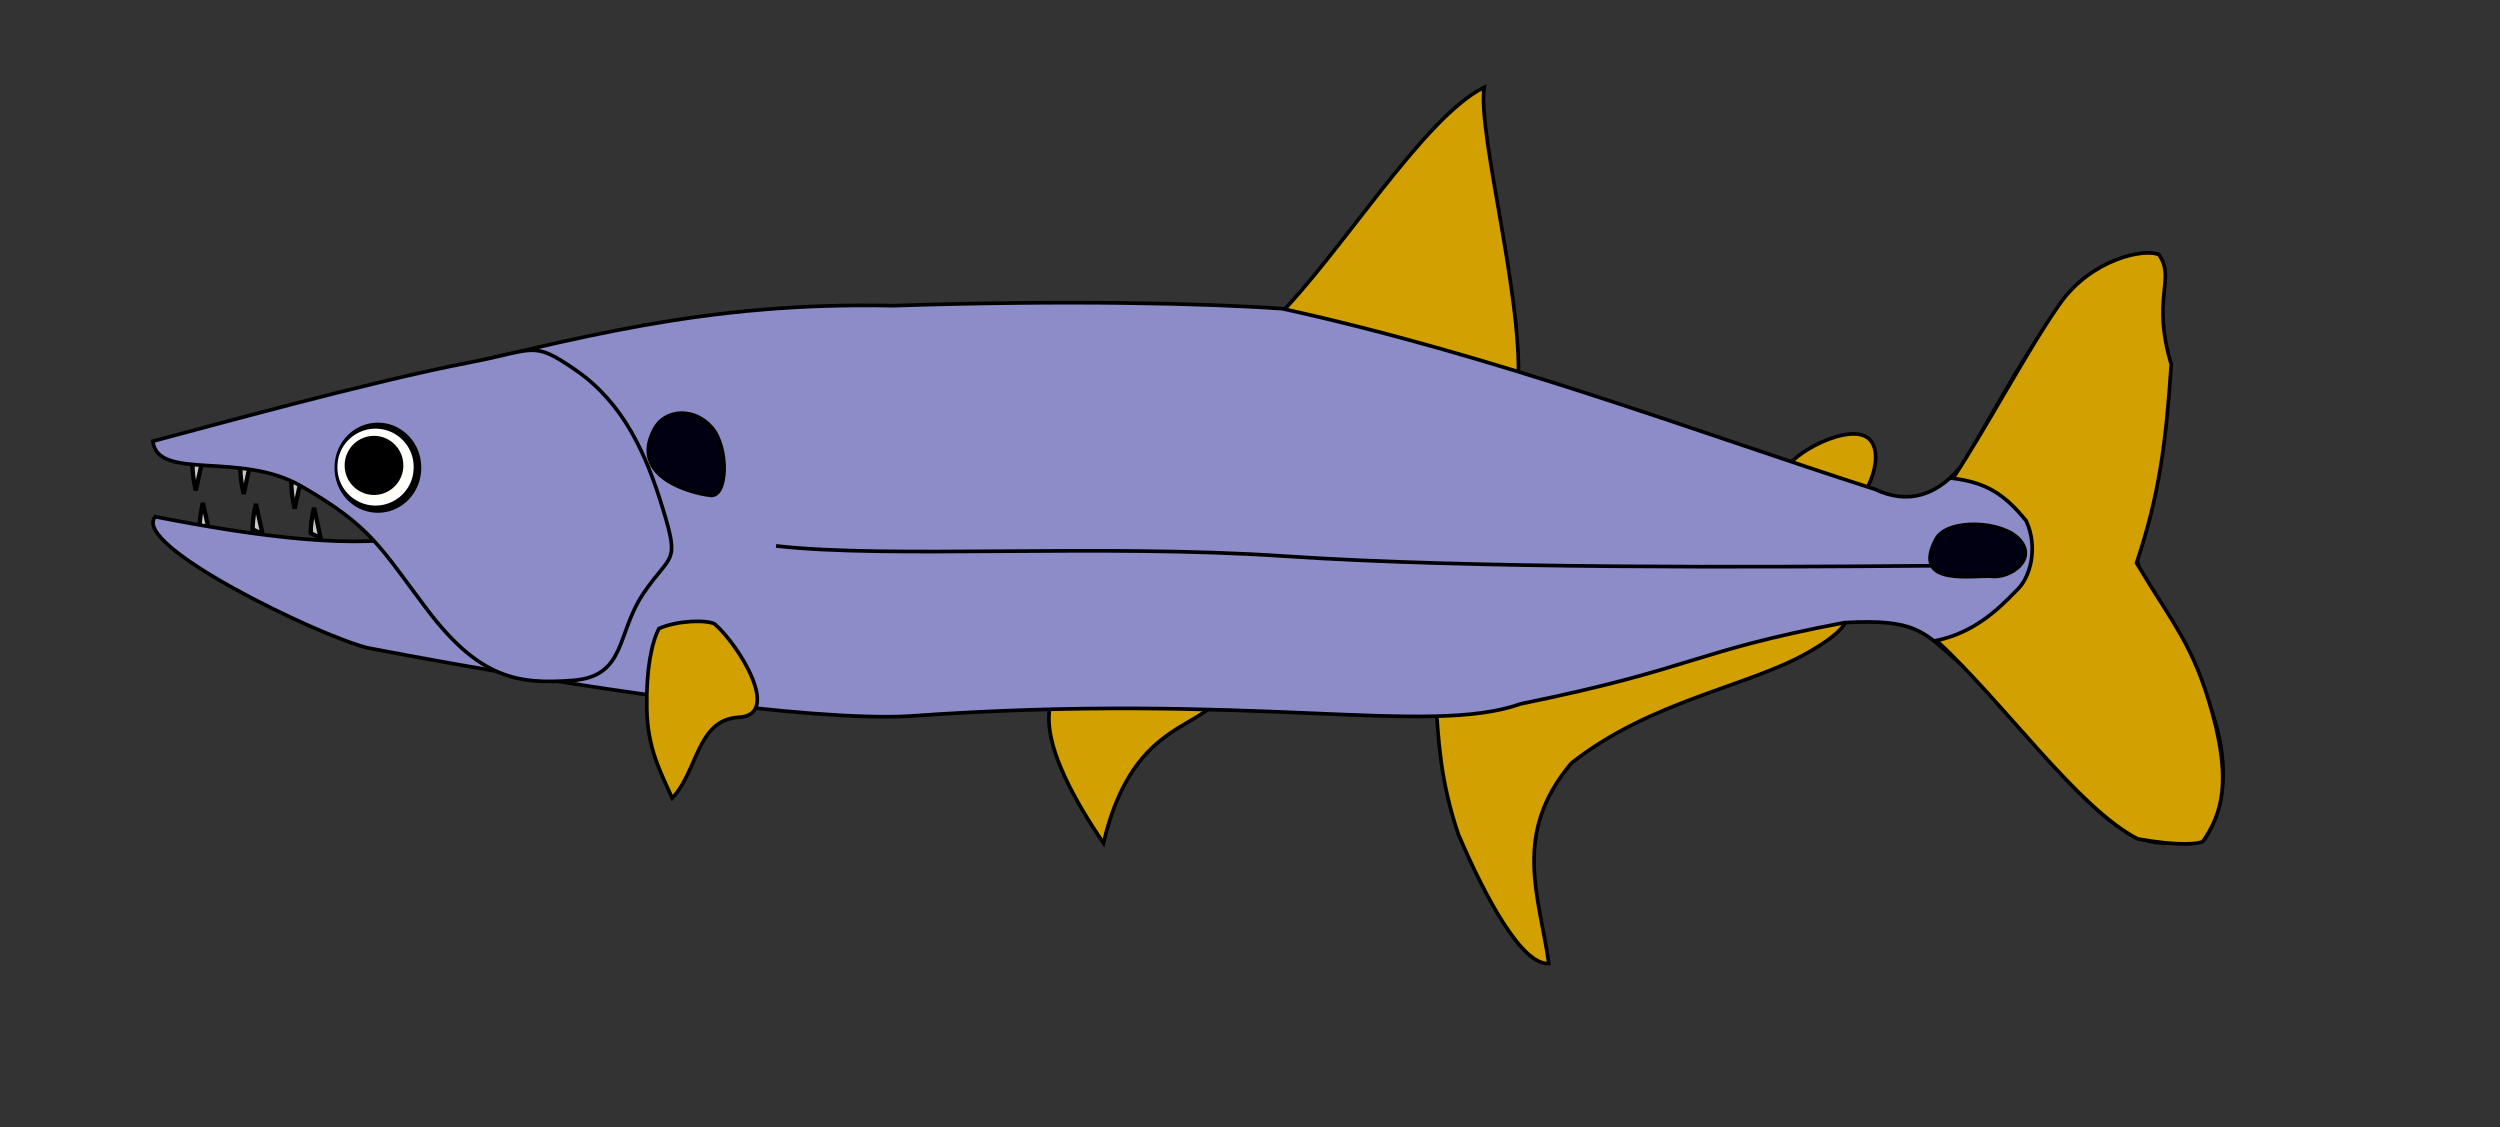 <?xml version="1.0" encoding="UTF-8" standalone="no"?>
<!-- Created with Inkscape (http://www.inkscape.org/) -->
<svg
   xmlns:dc="http://purl.org/dc/elements/1.1/"
   xmlns:cc="http://web.resource.org/cc/"
   xmlns:rdf="http://www.w3.org/1999/02/22-rdf-syntax-ns#"
   xmlns:svg="http://www.w3.org/2000/svg"
   xmlns="http://www.w3.org/2000/svg"
   xmlns:sodipodi="http://inkscape.sourceforge.net/DTD/sodipodi-0.dtd"
   xmlns:inkscape="http://www.inkscape.org/namespaces/inkscape"
   width="510pt"
   height="230pt"
   id="svg2"
   sodipodi:version="0.32"
   inkscape:version="0.42"
   sodipodi:docbase="/home/usuario/Desktop"
   sodipodi:docname="Ac lacustris.svg">
  <rect width="100%" height="100%" fill="#333333" stroke="none"/>
  <defs
     id="defs4">
    <linearGradient
       id="linearGradient2120">
      <stop
         style="stop-color:#507864;stop-opacity:1;"
         offset="0"
         id="stop2122" />
      <stop
         style="stop-color:#507864;stop-opacity:0;"
         offset="1"
         id="stop2124" />
    </linearGradient>
  </defs>
  <sodipodi:namedview
     id="base"
     pagecolor="#ffffff"
     bordercolor="#666666"
     borderopacity="1.0"
     inkscape:pageopacity="0.0"
     inkscape:pageshadow="2"
     inkscape:zoom="0.86180109"
     inkscape:cx="354.11520"
     inkscape:cy="43.197267"
     inkscape:document-units="px"
     inkscape:current-layer="layer1"
     inkscape:window-width="1024"
     inkscape:window-height="691"
     inkscape:window-x="0"
     inkscape:window-y="29" />
  <g
     inkscape:label="Layer 1"
     inkscape:groupmode="layer"
     id="layer1">
    <g
       id="g5096"
       transform="translate(-36,-56)">
      <g
         style="fill:#d2a000;fill-opacity:1"
         id="g1367">
        <path
           style="fill:#d2a000;fill-opacity:1;fill-rule:evenodd;stroke:#000000;stroke-width:1px;stroke-linecap:butt;stroke-linejoin:miter;stroke-opacity:1"
           d="M 382.534,143.074 C 400.365,125.538 423.206,87.795 439.694,79.758 C 437.778,93.374 451.952,142.734 448.488,165.059 C 434.198,180.888 384.733,164.399 382.534,143.074 z "
           id="path1354"
           sodipodi:nodetypes="cccc" />
        <path
           style="fill:#d2a000;fill-opacity:1;fill-rule:evenodd;stroke:#000000;stroke-width:1px;stroke-linecap:butt;stroke-linejoin:miter;stroke-opacity:1"
           d="M 426.504,245.963 C 427.221,257.005 427.671,268.117 432.659,282.897 C 440.354,300.924 450.129,318.579 457.282,318.072 C 454.692,299.703 447.119,282.828 463.438,263.55 C 485.17,246.438 511.481,242.835 527.969,233.382 C 544.458,223.928 542.037,217.99 514.776,221.947 C 487.515,225.905 450.687,231.673 426.504,245.963 z "
           id="path1357"
           sodipodi:nodetypes="ccccccc" />
        <path
           style="fill:#d2a000;fill-opacity:1;fill-rule:evenodd;stroke:#000000;stroke-width:1px;stroke-linecap:butt;stroke-linejoin:miter;stroke-opacity:1"
           d="M 521.005,185.556 C 521.005,180.5 537.307,171.434 543.462,174.732 C 549.618,178.03 544.205,192.658 538.049,194.417 C 531.893,196.175 521.005,190.613 521.005,185.556 z "
           id="path1359"
           sodipodi:nodetypes="cccc" />
        <path
           style="fill:#d2a000;fill-opacity:1;fill-rule:evenodd;stroke:#000000;stroke-width:1px;stroke-linecap:butt;stroke-linejoin:miter;stroke-opacity:1"
           d="M 323.818,243.121 C 315.684,253.674 329.248,275.047 336.13,285.332 C 344.53,249.72 365.249,255.298 368.667,243.121 C 365.589,232.568 331.953,232.568 323.818,243.121 z "
           id="path1361"
           sodipodi:nodetypes="cccc" />
      </g>
      <g
         transform="matrix(1.177,0,0,1.13,-21.855,-25.193)"
         style="fill:#c8c8c8;fill-opacity:1;stroke:#000000;stroke-opacity:1"
         id="g2158">
        <path
           style="fill:#c8c8c8;fill-opacity:1;fill-rule:evenodd;stroke:#000000;stroke-width:1px;stroke-linecap:butt;stroke-linejoin:miter;stroke-opacity:1"
           d="M 93.637,183.785 C 93.637,186.847 94.402,189.91 94.402,189.91 L 95.933,182.637 L 93.637,183.785 z "
           id="path2146" />
        <path
           style="fill:#c8c8c8;fill-opacity:1;fill-rule:evenodd;stroke:#000000;stroke-width:1px;stroke-linecap:butt;stroke-linejoin:miter;stroke-opacity:1"
           d="M 104.703,184.621 C 104.703,187.683 105.469,190.745 105.469,190.745 L 107,183.472 L 104.703,184.621 z "
           id="path2148" />
        <path
           style="fill:#c8c8c8;fill-opacity:1;fill-rule:evenodd;stroke:#000000;stroke-width:1px;stroke-linecap:butt;stroke-linejoin:miter;stroke-opacity:1"
           d="M 116.484,188.155 C 116.484,191.217 117.25,194.279 117.25,194.279 L 118.781,187.007 L 116.484,188.155 z "
           id="path2150" />
        <path
           style="fill:#c8c8c8;fill-opacity:1;fill-rule:evenodd;stroke:#000000;stroke-width:1px;stroke-linecap:butt;stroke-linejoin:miter;stroke-opacity:1"
           d="M 95.278,199.022 C 95.278,195.959 96.044,192.897 96.044,192.897 L 97.575,200.17 L 95.278,199.022 z "
           id="path2152" />
        <path
           style="fill:#c8c8c8;fill-opacity:1;fill-rule:evenodd;stroke:#000000;stroke-width:1px;stroke-linecap:butt;stroke-linejoin:miter;stroke-opacity:1"
           d="M 107.531,199.257 C 107.531,196.195 108.296,193.133 108.296,193.133 L 109.827,200.406 L 107.531,199.257 z "
           id="path2154" />
        <path
           style="fill:#c8c8c8;fill-opacity:1;fill-rule:evenodd;stroke:#000000;stroke-width:1px;stroke-linecap:butt;stroke-linejoin:miter;stroke-opacity:1"
           d="M 120.961,200.2 C 120.961,197.138 121.727,194.075 121.727,194.075 L 123.258,201.348 L 120.961,200.2 z "
           id="path2156" />
      </g>
      <path
         sodipodi:nodetypes="cccccccccccccccccc"
         id="path1351"
         d="M 148.569,158.486 C 192.815,148.024 227.603,138.06 278.97,139.147 C 325.939,137.595 363.789,138.477 384.814,139.967 C 443.652,152.89 496.985,173.342 545.981,189.08 C 555.126,193.385 563.243,190.868 570.247,181.813 C 582.495,160.478 593.69,139.263 605.528,130.121 C 634.954,117.463 619.858,132.238 623.756,147.007 C 627.653,161.776 620.945,189.547 617.251,208.069 C 619.712,219.556 624.605,218.12 630.964,235.145 C 641.719,253.929 643.919,271.008 635.714,284.199 C 627.509,284.199 621.323,289.709 606.349,276.17 C 591.375,262.632 583.756,249.124 568.782,236.201 C 559.085,227.675 557.113,224.304 537.658,225.358 C 495.34,233.447 497.862,237.576 449.633,247.453 C 424.269,256.45 376.554,244.051 283.186,250.794 C 256.651,252.26 193.571,243.287 135.959,232.213 C 122.543,228.874 71.447,204.219 78.236,196.548 C 133.528,207.469 191.521,211.203 148.569,158.486 z "
         style="fill:#8c8cc8;fill-opacity:1;fill-rule:evenodd;stroke:#000000;stroke-width:1px;stroke-linecap:butt;stroke-linejoin:miter;stroke-opacity:1" />
      <path
         sodipodi:nodetypes="cscscc"
         id="path1363"
         d="M 215.247,226.954 C 213.289,230.732 211.713,237.878 211.933,248.87 C 212.153,259.863 215.825,266.214 218.833,273.089 C 225.892,265.651 225.542,251.71 236.96,251.104 C 248.841,250.474 236.775,231.233 230.4,225.737 C 228.355,224.571 220.405,224.689 215.247,226.954 z "
         style="fill:#d2a000;fill-opacity:1;fill-rule:evenodd;stroke:#000000;stroke-width:1px;stroke-linecap:butt;stroke-linejoin:miter;stroke-opacity:1" />
      <path
         sodipodi:nodetypes="csscscsss"
         id="path1365"
         d="M 191.707,241.083 C 206.437,239.984 203.579,228.332 211.053,217.34 C 218.528,206.347 220.946,209.645 216.33,194.476 C 211.713,179.306 205.541,165.599 192.586,156.662 C 180.714,148.472 181.708,151.162 163.843,154.573 C 136.776,159.74 90.96,172.522 77.583,176.008 C 78.831,186.879 101.276,178.689 117.775,188.147 C 137.058,199.202 139.355,204.829 152.134,221.737 C 166.424,240.644 176.977,242.182 191.707,241.083 z "
         style="fill:#8c8cc8;fill-opacity:1;fill-rule:evenodd;stroke:#000000;stroke-width:1px;stroke-linecap:butt;stroke-linejoin:miter;stroke-opacity:1" />
      <path
         transform="translate(22,82.286)"
         d="M 128.571 100.934 A 11.786 12.143 0 1 1  105,100.934 A 11.786 12.143 0 1 1  128.571 100.934 z"
         sodipodi:ry="12.142858"
         sodipodi:rx="11.785714"
         sodipodi:cy="100.93361"
         sodipodi:cx="116.78571"
         id="path2894"
         style="opacity:1;fill:#000000;fill-opacity:1;fill-rule:evenodd;stroke:none;stroke-width:1.6;stroke-miterlimit:4;stroke-dasharray:none;stroke-opacity:1"
         sodipodi:type="arc" />
      <g
         transform="translate(-2,-2)"
         id="g2138">
        <path
           sodipodi:type="arc"
           style="opacity:1;fill:#fffff6;fill-opacity:1;fill-rule:evenodd;stroke:#ffffff;stroke-width:1.6;stroke-miterlimit:4;stroke-dasharray:none;stroke-opacity:1"
           id="path2130"
           sodipodi:cx="97.607941"
           sodipodi:cy="110.73264"
           sodipodi:rx="11.100511"
           sodipodi:ry="11.483287"
           d="M 108.708 110.733 A 11.101 11.483 0 1 1  86.507,110.733 A 11.101 11.483 0 1 1  108.708 110.733 z"
           transform="matrix(0.871,0,0,0.844,55.132,91.598)" />
        <path
           sodipodi:type="arc"
           style="opacity:1;fill:#000000;fill-opacity:1;fill-rule:evenodd;stroke:none;stroke-width:1.6;stroke-miterlimit:4;stroke-dasharray:none;stroke-opacity:1"
           id="path2118"
           sodipodi:cx="96.076836"
           sodipodi:cy="120.30205"
           sodipodi:rx="9.5694056"
           sodipodi:ry="11.100511"
           d="M 105.646 120.302 A 9.569 11.101 0 1 1  86.507,120.302 A 9.569 11.101 0 1 1  105.646 120.302 z"
           transform="matrix(0.834,0,0,0.724,59.602,97.493)" />
      </g>
      <path
         sodipodi:nodetypes="csss"
         id="path2144"
         d="M 213.972,172.742 C 216.989,167.066 225.072,166.905 229.666,172.36 C 234.259,177.814 233.972,191.211 229.283,190.733 C 224.594,190.254 206.94,185.975 213.972,172.742 z "
         style="fill:#000013;fill-opacity:1;fill-rule:evenodd;stroke:#000000;stroke-width:1px;stroke-linecap:butt;stroke-linejoin:miter;stroke-opacity:1" />
      <path
         sodipodi:nodetypes="csc"
         id="path2892"
         d="M 247.081,204.491 C 278.239,208.022 334.727,203.863 385.464,207.278 C 436.308,210.7 513.045,210.283 562.06,209.886"
         style="fill:none;fill-opacity:0.75;fill-rule:evenodd;stroke:#000000;stroke-width:1px;stroke-linecap:butt;stroke-linejoin:miter;stroke-opacity:1" />
      <path
         sodipodi:nodetypes="csss"
         id="path3622"
         d="M 562.61,202.631 C 565.627,196.955 580.853,197.508 585.447,202.963 C 590.04,208.417 582.61,213.243 577.921,212.765 C 573.232,212.286 555.577,215.863 562.61,202.631 z "
         style="fill:#000013;fill-opacity:1;fill-rule:evenodd;stroke:#000000;stroke-width:1px;stroke-linecap:butt;stroke-linejoin:miter;stroke-opacity:1" />
      <path
         sodipodi:nodetypes="cccccccccccc"
         id="path3624"
         d="M 567.218,186.115 C 576.506,172.008 587.755,150.705 596.326,138.562 C 604.897,126.419 619.363,123.461 623.24,125.271 C 627.883,132.056 621.121,136.929 626.582,155.117 C 625.154,176.367 623.345,190.578 617.143,209.122 C 627.017,225.752 632.576,231.213 637.755,249.963 C 642.933,268.713 640.356,277.388 635.178,284.888 C 634.21,285.498 628.926,286.262 617.423,284.174 C 600.944,275.578 581.559,247.643 562.755,230.219 C 572.658,228.106 579.081,222.232 584.31,216.774 C 588.39,213.23 590.431,204.761 587.115,197.67 C 581.12,190.196 575.92,187.208 567.218,186.115 z "
         style="fill:#d2a000;fill-opacity:1;fill-rule:evenodd;stroke:#000000;stroke-width:1px;stroke-linecap:butt;stroke-linejoin:miter;stroke-opacity:1" />
    </g>
  </g>
</svg>
